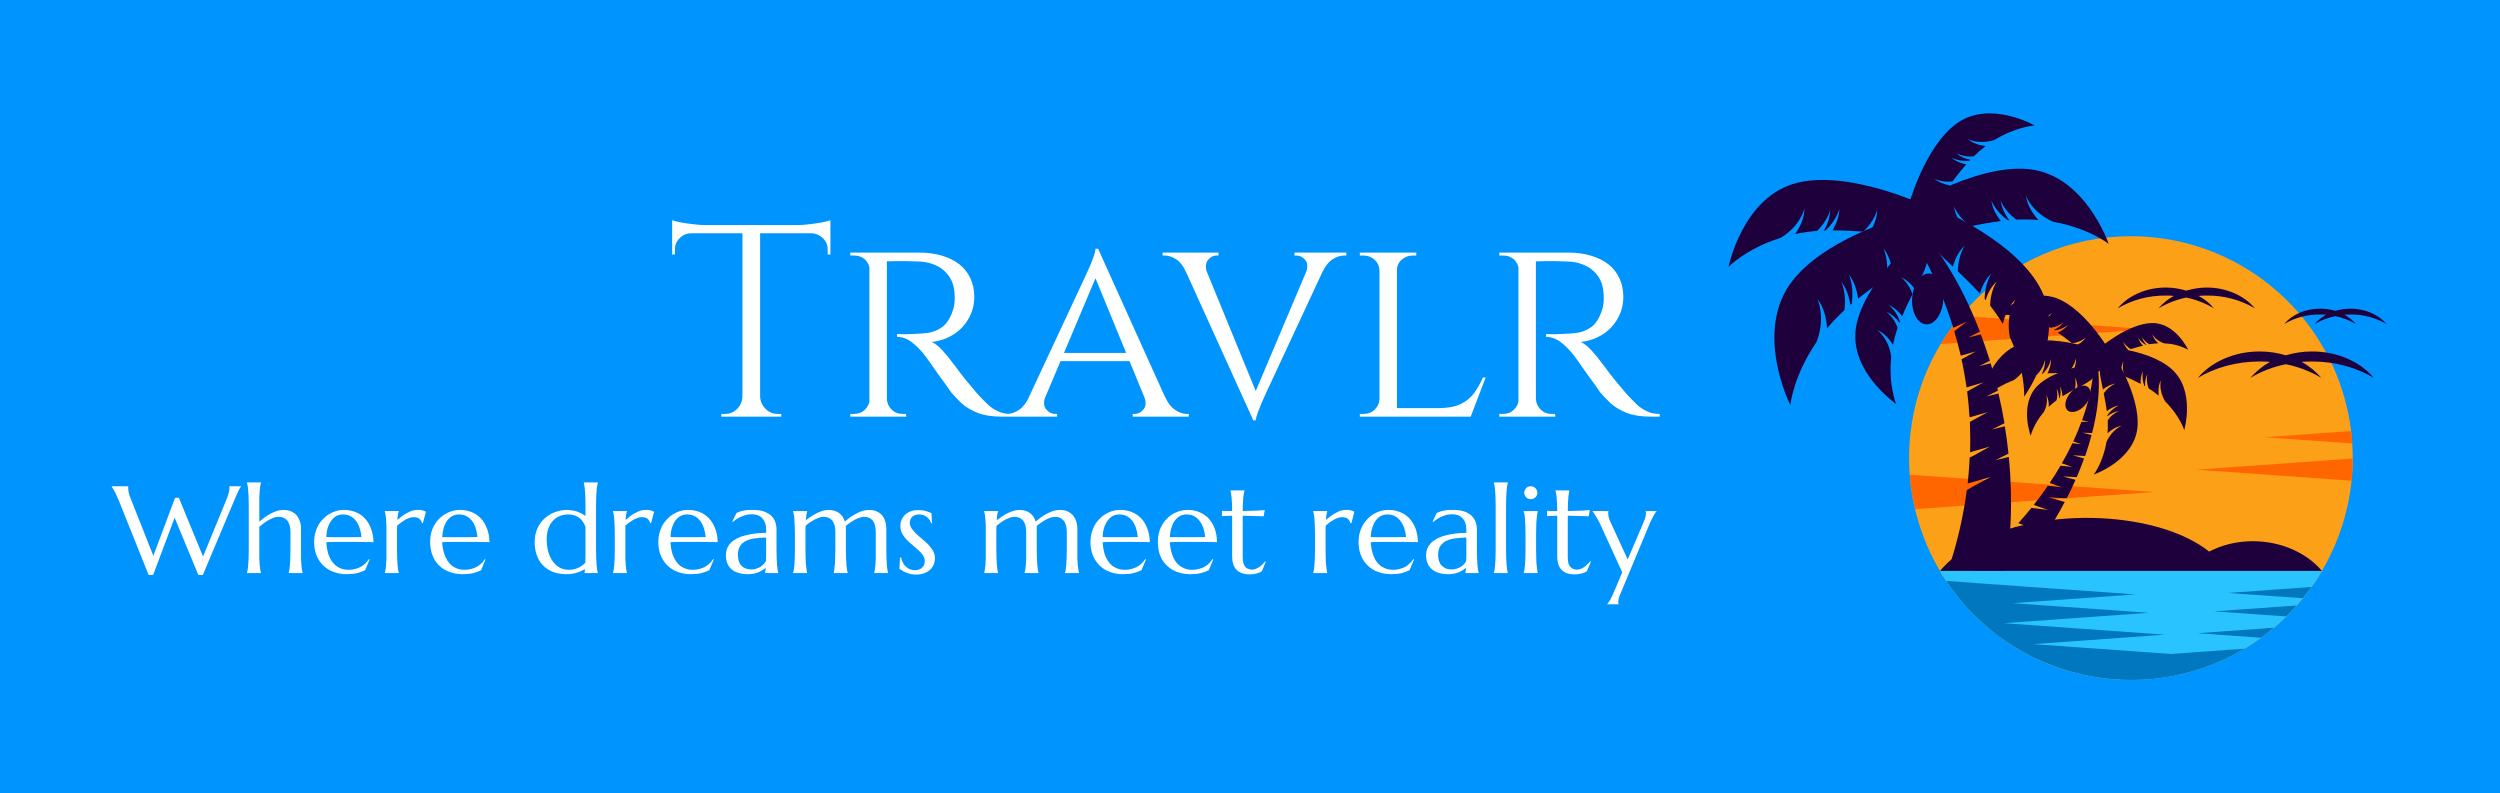 <svg xmlns="http://www.w3.org/2000/svg" version="1.1" xmlns:xlink="http://www.w3.org/1999/xlink" xmlns:svgjs="http://svgjs.dev/svgjs" viewBox="0 0 13.728 4.357"><g transform="matrix(1,0,0,1,0.623,1.209)"><rect width="13.728" height="13.728" x="-0.623" y="-5.895" fill="#0094ff"></rect><g><path d=" M 3.551 0.033 L 3.551 1.079 L 3.454 1.079 L 3.454 0.033 L 3.551 0.033 M 3.937 0.027 L 3.937 0.072 L 3.068 0.072 L 3.068 0.027 L 3.937 0.027 M 3.937 0.067 L 3.937 0.189 L 3.922 0.188 L 3.922 0.162 Q 3.922 0.124 3.896 0.099 Q 3.869 0.073 3.833 0.072 L 3.833 0.067 L 3.937 0.067 M 3.937 0 L 3.937 0.044 L 3.754 0.027 Q 3.787 0.027 3.824 0.022 Q 3.86 0.018 3.892 0.012 Q 3.923 0.006 3.937 0 M 3.458 0.969 L 3.458 1.079 L 3.338 1.079 L 3.338 1.064 Q 3.338 1.064 3.348 1.064 Q 3.358 1.064 3.358 1.064 Q 3.397 1.064 3.425 1.036 Q 3.452 1.008 3.454 0.969 L 3.458 0.969 M 3.547 0.969 L 3.551 0.969 Q 3.553 1.008 3.581 1.036 Q 3.608 1.064 3.647 1.064 Q 3.647 1.064 3.657 1.064 Q 3.667 1.064 3.667 1.064 L 3.667 1.079 L 3.547 1.079 L 3.547 0.969 M 3.172 0.067 L 3.172 0.072 Q 3.134 0.073 3.109 0.099 Q 3.083 0.124 3.083 0.162 L 3.083 0.188 L 3.068 0.189 L 3.068 0.067 L 3.172 0.067 M 3.068 0 Q 3.083 0.006 3.114 0.012 Q 3.145 0.018 3.182 0.022 Q 3.22 0.027 3.251 0.027 L 3.068 0.044 L 3.068 0 M 4.229 0.178 L 4.423 0.178 Q 4.493 0.178 4.55 0.195 Q 4.606 0.212 4.646 0.243 Q 4.685 0.274 4.706 0.32 Q 4.727 0.365 4.727 0.421 Q 4.727 0.485 4.697 0.538 Q 4.667 0.593 4.614 0.627 Q 4.561 0.661 4.493 0.669 Q 4.519 0.679 4.553 0.716 Q 4.586 0.752 4.61 0.786 Q 4.61 0.786 4.63 0.812 Q 4.649 0.839 4.68 0.877 Q 4.711 0.915 4.741 0.95 Q 4.772 0.984 4.799 1.01 Q 4.825 1.035 4.856 1.049 Q 4.886 1.064 4.927 1.064 L 4.927 1.079 L 4.88 1.079 Q 4.798 1.079 4.745 1.058 Q 4.691 1.036 4.658 1.006 Q 4.625 0.975 4.601 0.947 Q 4.595 0.939 4.574 0.908 Q 4.552 0.877 4.526 0.842 Q 4.501 0.805 4.48 0.776 Q 4.459 0.747 4.454 0.741 Q 4.424 0.702 4.385 0.671 Q 4.346 0.641 4.303 0.641 L 4.303 0.625 Q 4.303 0.625 4.327 0.626 Q 4.351 0.627 4.388 0.625 Q 4.43 0.624 4.472 0.619 Q 4.514 0.613 4.551 0.587 Q 4.588 0.559 4.609 0.497 Q 4.615 0.48 4.618 0.458 Q 4.621 0.435 4.619 0.411 Q 4.618 0.369 4.604 0.336 Q 4.589 0.303 4.563 0.279 Q 4.537 0.255 4.501 0.242 Q 4.465 0.228 4.42 0.227 Q 4.349 0.224 4.297 0.225 Q 4.244 0.227 4.244 0.225 Q 4.244 0.224 4.241 0.212 Q 4.237 0.201 4.233 0.19 Q 4.229 0.178 4.229 0.178 M 4.247 0.178 L 4.247 1.079 L 4.151 1.079 L 4.151 0.178 L 4.247 0.178 M 4.156 0.983 L 4.174 1.079 L 4.046 1.079 L 4.046 1.064 Q 4.046 1.064 4.057 1.064 Q 4.067 1.064 4.067 1.064 Q 4.103 1.064 4.127 1.04 Q 4.151 1.016 4.153 0.983 L 4.156 0.983 M 4.156 0.273 L 4.153 0.273 Q 4.151 0.239 4.127 0.216 Q 4.103 0.194 4.067 0.194 Q 4.067 0.194 4.057 0.194 Q 4.046 0.194 4.046 0.194 L 4.046 0.178 L 4.174 0.178 L 4.156 0.273 M 4.243 0.983 L 4.247 0.983 Q 4.249 1.016 4.273 1.04 Q 4.297 1.064 4.333 1.064 Q 4.333 1.064 4.343 1.064 Q 4.352 1.064 4.352 1.064 L 4.354 1.079 L 4.225 1.079 L 4.243 0.983 M 5.407 0.157 L 5.819 1.07 L 5.701 1.07 L 5.381 0.291 L 5.407 0.157 M 5.117 0.969 Q 5.101 1.014 5.122 1.039 Q 5.143 1.064 5.17 1.064 L 5.182 1.064 L 5.182 1.079 L 4.895 1.079 L 4.895 1.064 Q 4.895 1.064 4.901 1.064 Q 4.907 1.064 4.907 1.064 Q 4.939 1.064 4.972 1.042 Q 5.005 1.02 5.029 0.969 L 5.117 0.969 M 5.407 0.157 L 5.417 0.261 L 5.074 1.074 L 4.979 1.074 L 5.335 0.312 Q 5.335 0.312 5.343 0.294 Q 5.351 0.276 5.363 0.25 Q 5.374 0.224 5.383 0.198 Q 5.392 0.172 5.393 0.157 L 5.407 0.157 M 5.584 0.729 L 5.584 0.774 L 5.186 0.774 L 5.186 0.729 L 5.584 0.729 M 5.66 0.969 L 5.774 0.969 Q 5.797 1.02 5.83 1.042 Q 5.863 1.064 5.893 1.064 Q 5.893 1.064 5.899 1.064 Q 5.905 1.064 5.905 1.064 L 5.905 1.079 L 5.597 1.079 L 5.597 1.064 L 5.609 1.064 Q 5.635 1.064 5.656 1.039 Q 5.677 1.014 5.66 0.969 M 6.259 1.099 L 5.846 0.188 L 5.965 0.188 L 6.284 0.966 L 6.259 1.099 M 6.259 1.099 L 6.248 0.996 L 6.592 0.183 L 6.686 0.183 L 6.331 0.945 Q 6.331 0.945 6.323 0.963 Q 6.314 0.981 6.303 1.007 Q 6.292 1.034 6.283 1.059 Q 6.274 1.085 6.272 1.099 L 6.259 1.099 M 6.548 0.288 Q 6.565 0.243 6.544 0.218 Q 6.523 0.194 6.496 0.194 L 6.485 0.194 L 6.485 0.178 L 6.77 0.178 L 6.77 0.194 Q 6.77 0.194 6.764 0.194 Q 6.758 0.194 6.758 0.194 Q 6.727 0.194 6.694 0.215 Q 6.661 0.237 6.637 0.288 L 6.548 0.288 M 6.005 0.288 L 5.891 0.288 Q 5.869 0.237 5.836 0.215 Q 5.803 0.194 5.773 0.194 Q 5.773 0.194 5.767 0.194 Q 5.761 0.194 5.761 0.194 L 5.761 0.178 L 6.068 0.178 L 6.068 0.194 L 6.056 0.194 Q 6.031 0.194 6.011 0.218 Q 5.99 0.243 6.005 0.288 M 7.048 0.178 L 7.048 1.079 L 6.952 1.079 L 6.952 0.178 L 7.048 0.178 M 7.451 1.032 L 7.448 1.079 L 7.045 1.079 L 7.045 1.032 L 7.451 1.032 M 7.535 0.864 L 7.453 1.079 L 7.225 1.079 L 7.276 1.032 Q 7.351 1.032 7.397 1.01 Q 7.442 0.989 7.471 0.95 Q 7.499 0.912 7.52 0.864 L 7.535 0.864 M 6.955 0.983 L 6.974 1.079 L 6.844 1.079 L 6.844 1.064 Q 6.844 1.064 6.854 1.064 Q 6.865 1.064 6.865 1.064 Q 6.902 1.064 6.926 1.04 Q 6.95 1.016 6.952 0.983 L 6.955 0.983 M 7.043 0.274 L 7.043 0.178 L 7.154 0.178 L 7.154 0.194 Q 7.154 0.194 7.145 0.194 Q 7.136 0.194 7.136 0.194 Q 7.1 0.194 7.074 0.217 Q 7.048 0.24 7.048 0.274 L 7.043 0.274 M 6.955 0.274 L 6.952 0.274 Q 6.95 0.24 6.925 0.217 Q 6.899 0.194 6.862 0.194 Q 6.862 0.194 6.853 0.194 Q 6.844 0.194 6.844 0.194 L 6.844 0.178 L 6.955 0.178 L 6.955 0.274 M 7.793 0.178 L 7.987 0.178 Q 8.057 0.178 8.114 0.195 Q 8.17 0.212 8.21 0.243 Q 8.249 0.274 8.27 0.32 Q 8.291 0.365 8.291 0.421 Q 8.291 0.485 8.261 0.538 Q 8.231 0.593 8.178 0.627 Q 8.125 0.661 8.057 0.669 Q 8.083 0.679 8.117 0.716 Q 8.15 0.752 8.174 0.786 Q 8.174 0.786 8.194 0.812 Q 8.213 0.839 8.244 0.877 Q 8.275 0.915 8.305 0.95 Q 8.336 0.984 8.363 1.01 Q 8.389 1.035 8.42 1.049 Q 8.45 1.064 8.491 1.064 L 8.491 1.079 L 8.444 1.079 Q 8.362 1.079 8.309 1.058 Q 8.255 1.036 8.222 1.006 Q 8.189 0.975 8.165 0.947 Q 8.159 0.939 8.138 0.908 Q 8.116 0.877 8.09 0.842 Q 8.065 0.805 8.044 0.776 Q 8.023 0.747 8.018 0.741 Q 7.988 0.702 7.949 0.671 Q 7.91 0.641 7.867 0.641 L 7.867 0.625 Q 7.867 0.625 7.891 0.626 Q 7.915 0.627 7.952 0.625 Q 7.994 0.624 8.036 0.619 Q 8.078 0.613 8.115 0.587 Q 8.152 0.559 8.173 0.497 Q 8.179 0.48 8.182 0.458 Q 8.185 0.435 8.183 0.411 Q 8.182 0.369 8.168 0.336 Q 8.153 0.303 8.127 0.279 Q 8.101 0.255 8.065 0.242 Q 8.029 0.228 7.984 0.227 Q 7.913 0.224 7.861 0.225 Q 7.808 0.227 7.808 0.225 Q 7.808 0.224 7.805 0.212 Q 7.801 0.201 7.797 0.19 Q 7.793 0.178 7.793 0.178 M 7.811 0.178 L 7.811 1.079 L 7.715 1.079 L 7.715 0.178 L 7.811 0.178 M 7.72 0.983 L 7.738 1.079 L 7.61 1.079 L 7.61 1.064 Q 7.61 1.064 7.621 1.064 Q 7.631 1.064 7.631 1.064 Q 7.667 1.064 7.691 1.04 Q 7.715 1.016 7.717 0.983 L 7.72 0.983 M 7.72 0.273 L 7.717 0.273 Q 7.715 0.239 7.691 0.216 Q 7.667 0.194 7.631 0.194 Q 7.631 0.194 7.621 0.194 Q 7.61 0.194 7.61 0.194 L 7.61 0.178 L 7.738 0.178 L 7.72 0.273 M 7.807 0.983 L 7.811 0.983 Q 7.813 1.016 7.837 1.04 Q 7.861 1.064 7.897 1.064 Q 7.897 1.064 7.907 1.064 Q 7.916 1.064 7.916 1.064 L 7.918 1.079 L 7.789 1.079 L 7.807 0.983" fill="#ffffff" fill-rule="nonzero"></path></g><g><path d=" M 0.359 1.524 L 0.492 1.847 L 0.622 1.53 Q 0.63 1.51 0.633 1.496 Q 0.637 1.483 0.637 1.473 Q 0.637 1.47 0.637 1.467 Q 0.636 1.464 0.636 1.462 L 0.636 1.461 L 0.701 1.461 L 0.701 1.462 Q 0.695 1.469 0.687 1.485 Q 0.679 1.501 0.669 1.525 L 0.491 1.948 L 0.466 1.948 L 0.336 1.634 L 0.218 1.948 L 0.193 1.948 L 0.03 1.541 Q 0.024 1.527 0.018 1.514 Q 0.012 1.5 0.006 1.49 Q 0.001 1.479 -0.004 1.472 Q -0.008 1.464 -0.01 1.462 L -0.01 1.461 L 0.082 1.461 L 0.082 1.462 Q 0.081 1.466 0.081 1.468 Q 0.081 1.47 0.081 1.472 Q 0.081 1.484 0.084 1.496 Q 0.086 1.509 0.094 1.527 L 0.219 1.843 L 0.338 1.525 L 0.359 1.524 M 0.972 1.714 Q 0.972 1.67 0.954 1.649 Q 0.937 1.629 0.907 1.629 Q 0.896 1.629 0.882 1.633 Q 0.869 1.638 0.855 1.645 Q 0.841 1.653 0.827 1.663 Q 0.813 1.673 0.801 1.684 L 0.801 1.808 Q 0.801 1.836 0.801 1.857 Q 0.802 1.879 0.803 1.894 Q 0.805 1.909 0.806 1.92 Q 0.808 1.93 0.81 1.937 L 0.81 1.938 L 0.733 1.938 L 0.733 1.937 Q 0.735 1.93 0.737 1.92 Q 0.739 1.909 0.74 1.894 Q 0.741 1.879 0.742 1.857 Q 0.743 1.836 0.743 1.808 L 0.743 1.571 Q 0.743 1.542 0.742 1.521 Q 0.741 1.5 0.74 1.485 Q 0.739 1.469 0.737 1.459 Q 0.735 1.449 0.733 1.442 L 0.733 1.44 L 0.81 1.44 L 0.81 1.442 Q 0.808 1.449 0.806 1.459 Q 0.805 1.469 0.803 1.485 Q 0.802 1.5 0.801 1.521 Q 0.801 1.542 0.801 1.571 L 0.801 1.656 Q 0.814 1.644 0.83 1.632 Q 0.846 1.621 0.864 1.611 Q 0.881 1.602 0.899 1.596 Q 0.917 1.591 0.934 1.591 Q 0.96 1.591 0.978 1.6 Q 0.996 1.609 1.008 1.623 Q 1.019 1.638 1.025 1.657 Q 1.03 1.675 1.03 1.695 L 1.03 1.808 Q 1.03 1.836 1.03 1.857 Q 1.031 1.879 1.032 1.894 Q 1.034 1.909 1.035 1.92 Q 1.037 1.93 1.039 1.937 L 1.039 1.938 L 0.962 1.938 L 0.962 1.937 Q 0.964 1.93 0.966 1.92 Q 0.968 1.909 0.969 1.894 Q 0.97 1.879 0.971 1.857 Q 0.972 1.836 0.972 1.808 L 0.972 1.714 M 1.279 1.944 Q 1.242 1.944 1.21 1.932 Q 1.178 1.921 1.154 1.898 Q 1.13 1.876 1.116 1.843 Q 1.102 1.81 1.102 1.767 Q 1.102 1.729 1.115 1.697 Q 1.127 1.665 1.15 1.642 Q 1.172 1.618 1.202 1.605 Q 1.231 1.591 1.266 1.591 Q 1.3 1.591 1.33 1.603 Q 1.359 1.615 1.38 1.637 Q 1.402 1.66 1.414 1.693 Q 1.427 1.726 1.428 1.768 Q 1.39 1.768 1.353 1.767 Q 1.315 1.767 1.274 1.767 Q 1.245 1.767 1.218 1.767 Q 1.191 1.768 1.169 1.768 Q 1.171 1.803 1.179 1.831 Q 1.188 1.859 1.204 1.879 Q 1.219 1.899 1.241 1.909 Q 1.263 1.92 1.291 1.92 Q 1.311 1.92 1.328 1.915 Q 1.345 1.911 1.359 1.903 Q 1.373 1.895 1.384 1.884 Q 1.395 1.873 1.403 1.861 L 1.407 1.863 L 1.382 1.922 Q 1.364 1.931 1.339 1.938 Q 1.314 1.944 1.279 1.944 M 1.235 1.741 Q 1.268 1.741 1.302 1.741 Q 1.335 1.741 1.362 1.74 Q 1.359 1.711 1.351 1.688 Q 1.343 1.665 1.33 1.649 Q 1.317 1.633 1.299 1.624 Q 1.281 1.616 1.26 1.616 Q 1.241 1.616 1.225 1.624 Q 1.208 1.633 1.197 1.649 Q 1.185 1.664 1.177 1.688 Q 1.17 1.711 1.169 1.74 Q 1.184 1.741 1.2 1.741 Q 1.217 1.741 1.235 1.741 M 1.499 1.727 Q 1.499 1.699 1.499 1.678 Q 1.498 1.657 1.497 1.642 Q 1.495 1.626 1.494 1.616 Q 1.492 1.606 1.49 1.599 L 1.49 1.597 L 1.567 1.597 L 1.567 1.599 Q 1.564 1.606 1.562 1.617 Q 1.56 1.628 1.559 1.646 Q 1.572 1.635 1.585 1.625 Q 1.598 1.615 1.612 1.608 Q 1.626 1.6 1.641 1.595 Q 1.655 1.591 1.67 1.591 Q 1.679 1.591 1.686 1.591 Q 1.692 1.592 1.698 1.594 Q 1.703 1.595 1.707 1.597 Q 1.712 1.599 1.716 1.601 L 1.699 1.664 L 1.694 1.663 Q 1.69 1.648 1.679 1.639 Q 1.668 1.631 1.649 1.631 Q 1.638 1.631 1.627 1.634 Q 1.616 1.638 1.604 1.644 Q 1.592 1.651 1.581 1.659 Q 1.569 1.668 1.558 1.677 Q 1.557 1.687 1.557 1.698 Q 1.557 1.709 1.557 1.722 L 1.557 1.808 Q 1.557 1.836 1.558 1.857 Q 1.559 1.879 1.56 1.894 Q 1.561 1.909 1.563 1.92 Q 1.565 1.93 1.567 1.937 L 1.567 1.938 L 1.49 1.938 L 1.49 1.937 Q 1.492 1.93 1.494 1.92 Q 1.495 1.909 1.497 1.894 Q 1.498 1.879 1.499 1.857 Q 1.499 1.836 1.499 1.808 L 1.499 1.727 M 1.916 1.944 Q 1.879 1.944 1.847 1.932 Q 1.814 1.921 1.79 1.898 Q 1.766 1.876 1.753 1.843 Q 1.739 1.81 1.739 1.767 Q 1.739 1.729 1.751 1.697 Q 1.764 1.665 1.786 1.642 Q 1.809 1.618 1.839 1.605 Q 1.868 1.591 1.903 1.591 Q 1.937 1.591 1.967 1.603 Q 1.996 1.615 2.017 1.637 Q 2.039 1.66 2.051 1.693 Q 2.064 1.726 2.065 1.768 Q 2.027 1.768 1.99 1.767 Q 1.952 1.767 1.911 1.767 Q 1.882 1.767 1.855 1.767 Q 1.827 1.768 1.805 1.768 Q 1.807 1.803 1.816 1.831 Q 1.825 1.859 1.841 1.879 Q 1.856 1.899 1.878 1.909 Q 1.9 1.92 1.928 1.92 Q 1.948 1.92 1.965 1.915 Q 1.982 1.911 1.996 1.903 Q 2.01 1.895 2.021 1.884 Q 2.032 1.873 2.039 1.861 L 2.043 1.863 L 2.019 1.922 Q 2.001 1.931 1.976 1.938 Q 1.951 1.944 1.916 1.944 M 1.872 1.741 Q 1.905 1.741 1.938 1.741 Q 1.972 1.741 1.999 1.74 Q 1.996 1.711 1.988 1.688 Q 1.98 1.665 1.967 1.649 Q 1.954 1.633 1.936 1.624 Q 1.918 1.616 1.897 1.616 Q 1.878 1.616 1.862 1.624 Q 1.845 1.633 1.833 1.649 Q 1.821 1.664 1.814 1.688 Q 1.807 1.711 1.805 1.74 Q 1.82 1.741 1.837 1.741 Q 1.854 1.741 1.872 1.741 M 2.493 1.591 Q 2.506 1.591 2.52 1.594 Q 2.534 1.596 2.546 1.6 Q 2.559 1.605 2.571 1.611 Q 2.583 1.617 2.592 1.625 L 2.592 1.571 Q 2.592 1.542 2.591 1.521 Q 2.591 1.5 2.589 1.485 Q 2.588 1.469 2.586 1.459 Q 2.585 1.449 2.583 1.442 L 2.583 1.44 L 2.66 1.44 L 2.66 1.442 Q 2.658 1.449 2.656 1.459 Q 2.654 1.469 2.653 1.485 Q 2.652 1.5 2.651 1.521 Q 2.65 1.542 2.65 1.571 L 2.65 1.808 Q 2.65 1.836 2.651 1.857 Q 2.652 1.879 2.653 1.894 Q 2.654 1.909 2.656 1.92 Q 2.658 1.93 2.66 1.937 L 2.66 1.938 L 2.586 1.938 L 2.586 1.937 Q 2.587 1.934 2.588 1.929 Q 2.588 1.924 2.589 1.916 Q 2.572 1.927 2.547 1.935 Q 2.521 1.944 2.487 1.944 Q 2.448 1.944 2.415 1.932 Q 2.383 1.92 2.36 1.897 Q 2.337 1.874 2.325 1.841 Q 2.313 1.808 2.313 1.767 Q 2.313 1.729 2.326 1.697 Q 2.339 1.665 2.363 1.642 Q 2.387 1.618 2.42 1.605 Q 2.453 1.591 2.493 1.591 M 2.592 1.684 Q 2.579 1.649 2.554 1.632 Q 2.529 1.616 2.498 1.616 Q 2.472 1.616 2.45 1.625 Q 2.428 1.634 2.413 1.651 Q 2.397 1.668 2.388 1.694 Q 2.379 1.719 2.379 1.751 Q 2.379 1.787 2.387 1.818 Q 2.395 1.849 2.411 1.871 Q 2.426 1.894 2.449 1.907 Q 2.472 1.92 2.502 1.92 Q 2.518 1.92 2.532 1.916 Q 2.545 1.913 2.556 1.907 Q 2.568 1.901 2.576 1.894 Q 2.585 1.888 2.591 1.881 Q 2.591 1.867 2.592 1.848 Q 2.592 1.83 2.592 1.808 L 2.592 1.684 M 2.753 1.727 Q 2.753 1.699 2.752 1.678 Q 2.751 1.657 2.75 1.642 Q 2.749 1.626 2.747 1.616 Q 2.745 1.606 2.743 1.599 L 2.743 1.597 L 2.82 1.597 L 2.82 1.599 Q 2.817 1.606 2.815 1.617 Q 2.813 1.628 2.813 1.646 Q 2.825 1.635 2.838 1.625 Q 2.851 1.615 2.865 1.608 Q 2.879 1.6 2.894 1.595 Q 2.908 1.591 2.923 1.591 Q 2.932 1.591 2.939 1.591 Q 2.945 1.592 2.951 1.594 Q 2.956 1.595 2.96 1.597 Q 2.965 1.599 2.969 1.601 L 2.952 1.664 L 2.947 1.663 Q 2.943 1.648 2.932 1.639 Q 2.921 1.631 2.902 1.631 Q 2.891 1.631 2.88 1.634 Q 2.869 1.638 2.857 1.644 Q 2.845 1.651 2.834 1.659 Q 2.822 1.668 2.811 1.677 Q 2.811 1.687 2.811 1.698 Q 2.811 1.709 2.811 1.722 L 2.811 1.808 Q 2.811 1.836 2.811 1.857 Q 2.812 1.879 2.813 1.894 Q 2.814 1.909 2.816 1.92 Q 2.818 1.93 2.82 1.937 L 2.82 1.938 L 2.743 1.938 L 2.743 1.937 Q 2.745 1.93 2.747 1.92 Q 2.749 1.909 2.75 1.894 Q 2.751 1.879 2.752 1.857 Q 2.753 1.836 2.753 1.808 L 2.753 1.727 M 3.169 1.944 Q 3.132 1.944 3.1 1.932 Q 3.068 1.921 3.044 1.898 Q 3.02 1.876 3.006 1.843 Q 2.992 1.81 2.992 1.767 Q 2.992 1.729 3.005 1.697 Q 3.017 1.665 3.04 1.642 Q 3.062 1.618 3.092 1.605 Q 3.121 1.591 3.156 1.591 Q 3.19 1.591 3.22 1.603 Q 3.249 1.615 3.27 1.637 Q 3.292 1.66 3.304 1.693 Q 3.317 1.726 3.318 1.768 Q 3.28 1.768 3.243 1.767 Q 3.205 1.767 3.164 1.767 Q 3.135 1.767 3.108 1.767 Q 3.08 1.768 3.059 1.768 Q 3.061 1.803 3.069 1.831 Q 3.078 1.859 3.094 1.879 Q 3.109 1.899 3.131 1.909 Q 3.153 1.92 3.181 1.92 Q 3.201 1.92 3.218 1.915 Q 3.235 1.911 3.249 1.903 Q 3.263 1.895 3.274 1.884 Q 3.285 1.873 3.293 1.861 L 3.297 1.863 L 3.272 1.922 Q 3.254 1.931 3.229 1.938 Q 3.204 1.944 3.169 1.944 M 3.125 1.741 Q 3.158 1.741 3.192 1.741 Q 3.225 1.741 3.252 1.74 Q 3.249 1.711 3.241 1.688 Q 3.233 1.665 3.22 1.649 Q 3.207 1.633 3.189 1.624 Q 3.171 1.616 3.15 1.616 Q 3.131 1.616 3.115 1.624 Q 3.098 1.633 3.086 1.649 Q 3.075 1.664 3.067 1.688 Q 3.06 1.711 3.059 1.74 Q 3.074 1.741 3.09 1.741 Q 3.107 1.741 3.125 1.741 M 3.363 1.84 Q 3.363 1.814 3.374 1.794 Q 3.384 1.775 3.402 1.761 Q 3.42 1.748 3.443 1.739 Q 3.466 1.731 3.491 1.726 Q 3.516 1.721 3.54 1.719 Q 3.564 1.717 3.584 1.717 L 3.584 1.7 Q 3.584 1.678 3.578 1.662 Q 3.572 1.646 3.562 1.636 Q 3.552 1.625 3.537 1.62 Q 3.523 1.615 3.505 1.615 Q 3.493 1.615 3.482 1.617 Q 3.47 1.619 3.458 1.624 Q 3.445 1.628 3.431 1.636 Q 3.417 1.644 3.401 1.657 L 3.398 1.655 L 3.421 1.608 Q 3.432 1.603 3.442 1.599 Q 3.453 1.596 3.464 1.594 Q 3.475 1.592 3.486 1.591 Q 3.498 1.591 3.511 1.591 Q 3.546 1.591 3.57 1.599 Q 3.595 1.608 3.611 1.622 Q 3.627 1.637 3.634 1.657 Q 3.641 1.677 3.641 1.699 L 3.641 1.808 Q 3.641 1.836 3.642 1.857 Q 3.643 1.879 3.644 1.894 Q 3.645 1.909 3.647 1.92 Q 3.649 1.93 3.651 1.937 L 3.651 1.938 L 3.578 1.938 L 3.578 1.937 Q 3.579 1.931 3.58 1.925 Q 3.581 1.918 3.582 1.909 Q 3.575 1.915 3.565 1.921 Q 3.556 1.927 3.543 1.933 Q 3.531 1.938 3.516 1.941 Q 3.502 1.944 3.484 1.944 Q 3.426 1.944 3.394 1.917 Q 3.363 1.89 3.363 1.84 M 3.584 1.743 Q 3.553 1.743 3.525 1.747 Q 3.497 1.75 3.476 1.76 Q 3.454 1.77 3.442 1.788 Q 3.429 1.807 3.429 1.837 Q 3.429 1.877 3.448 1.897 Q 3.468 1.918 3.503 1.918 Q 3.519 1.918 3.532 1.913 Q 3.545 1.909 3.555 1.902 Q 3.565 1.895 3.572 1.887 Q 3.579 1.879 3.583 1.871 Q 3.584 1.859 3.584 1.843 Q 3.584 1.828 3.584 1.808 L 3.584 1.743 M 3.964 1.714 Q 3.964 1.692 3.96 1.676 Q 3.955 1.66 3.947 1.649 Q 3.938 1.639 3.926 1.634 Q 3.914 1.629 3.899 1.629 Q 3.889 1.629 3.877 1.633 Q 3.865 1.637 3.852 1.643 Q 3.839 1.65 3.825 1.659 Q 3.812 1.668 3.801 1.678 Q 3.8 1.689 3.8 1.701 Q 3.8 1.713 3.8 1.727 L 3.8 1.808 Q 3.8 1.836 3.801 1.857 Q 3.801 1.879 3.803 1.894 Q 3.804 1.909 3.806 1.92 Q 3.807 1.93 3.809 1.937 L 3.809 1.938 L 3.732 1.938 L 3.732 1.937 Q 3.734 1.93 3.736 1.92 Q 3.738 1.909 3.739 1.894 Q 3.74 1.879 3.741 1.857 Q 3.742 1.836 3.742 1.808 L 3.742 1.727 Q 3.742 1.699 3.741 1.678 Q 3.74 1.657 3.739 1.642 Q 3.738 1.626 3.736 1.616 Q 3.734 1.606 3.732 1.599 L 3.732 1.597 L 3.809 1.597 L 3.809 1.599 Q 3.807 1.606 3.805 1.618 Q 3.804 1.63 3.802 1.648 Q 3.815 1.637 3.831 1.627 Q 3.846 1.617 3.862 1.609 Q 3.878 1.601 3.894 1.596 Q 3.911 1.591 3.927 1.591 Q 3.946 1.591 3.96 1.596 Q 3.975 1.601 3.986 1.609 Q 3.997 1.618 4.005 1.63 Q 4.012 1.641 4.016 1.655 Q 4.03 1.643 4.046 1.631 Q 4.062 1.62 4.079 1.611 Q 4.096 1.602 4.114 1.596 Q 4.132 1.591 4.149 1.591 Q 4.175 1.591 4.193 1.6 Q 4.211 1.609 4.223 1.623 Q 4.234 1.638 4.239 1.657 Q 4.244 1.675 4.244 1.695 L 4.244 1.808 Q 4.244 1.836 4.245 1.857 Q 4.246 1.879 4.247 1.894 Q 4.248 1.909 4.25 1.92 Q 4.252 1.93 4.254 1.937 L 4.254 1.938 L 4.177 1.938 L 4.177 1.937 Q 4.179 1.93 4.181 1.92 Q 4.182 1.909 4.184 1.894 Q 4.185 1.879 4.186 1.857 Q 4.186 1.836 4.186 1.808 L 4.186 1.714 Q 4.186 1.67 4.169 1.649 Q 4.151 1.629 4.122 1.629 Q 4.111 1.629 4.099 1.633 Q 4.086 1.637 4.073 1.644 Q 4.06 1.651 4.046 1.66 Q 4.033 1.669 4.021 1.679 Q 4.022 1.683 4.022 1.687 Q 4.022 1.691 4.022 1.695 L 4.022 1.808 Q 4.022 1.836 4.023 1.857 Q 4.024 1.879 4.025 1.894 Q 4.026 1.909 4.028 1.92 Q 4.03 1.93 4.032 1.937 L 4.032 1.938 L 3.955 1.938 L 3.955 1.937 Q 3.957 1.93 3.958 1.92 Q 3.96 1.909 3.961 1.894 Q 3.963 1.879 3.963 1.857 Q 3.964 1.836 3.964 1.808 L 3.964 1.714 M 4.495 1.664 L 4.49 1.665 Q 4.488 1.657 4.483 1.649 Q 4.478 1.64 4.47 1.633 Q 4.461 1.625 4.45 1.62 Q 4.438 1.616 4.423 1.616 Q 4.413 1.616 4.404 1.619 Q 4.395 1.622 4.388 1.627 Q 4.381 1.633 4.377 1.642 Q 4.373 1.651 4.373 1.662 Q 4.373 1.678 4.383 1.693 Q 4.394 1.708 4.409 1.723 Q 4.424 1.737 4.442 1.752 Q 4.46 1.766 4.475 1.782 Q 4.49 1.798 4.501 1.816 Q 4.511 1.835 4.511 1.856 Q 4.511 1.873 4.505 1.889 Q 4.499 1.905 4.486 1.918 Q 4.474 1.93 4.454 1.938 Q 4.435 1.946 4.408 1.946 Q 4.392 1.946 4.378 1.943 Q 4.364 1.94 4.353 1.935 Q 4.341 1.931 4.332 1.925 Q 4.323 1.92 4.316 1.915 L 4.319 1.852 L 4.325 1.852 Q 4.328 1.867 4.335 1.88 Q 4.341 1.893 4.351 1.902 Q 4.361 1.912 4.374 1.917 Q 4.386 1.922 4.401 1.922 Q 4.426 1.922 4.44 1.908 Q 4.455 1.895 4.455 1.873 Q 4.455 1.855 4.445 1.84 Q 4.435 1.825 4.42 1.812 Q 4.405 1.798 4.388 1.784 Q 4.371 1.771 4.356 1.755 Q 4.341 1.74 4.331 1.721 Q 4.321 1.703 4.321 1.679 Q 4.321 1.66 4.328 1.644 Q 4.336 1.628 4.348 1.616 Q 4.361 1.605 4.379 1.598 Q 4.397 1.592 4.418 1.592 Q 4.445 1.592 4.464 1.598 Q 4.482 1.604 4.492 1.609 L 4.495 1.664 M 5.012 1.714 Q 5.012 1.692 5.008 1.676 Q 5.003 1.66 4.995 1.649 Q 4.986 1.639 4.974 1.634 Q 4.962 1.629 4.948 1.629 Q 4.938 1.629 4.926 1.633 Q 4.913 1.637 4.9 1.643 Q 4.887 1.65 4.874 1.659 Q 4.861 1.668 4.849 1.678 Q 4.848 1.689 4.848 1.701 Q 4.848 1.713 4.848 1.727 L 4.848 1.808 Q 4.848 1.836 4.849 1.857 Q 4.85 1.879 4.851 1.894 Q 4.852 1.909 4.854 1.92 Q 4.856 1.93 4.858 1.937 L 4.858 1.938 L 4.781 1.938 L 4.781 1.937 Q 4.783 1.93 4.785 1.92 Q 4.786 1.909 4.788 1.894 Q 4.789 1.879 4.79 1.857 Q 4.79 1.836 4.79 1.808 L 4.79 1.727 Q 4.79 1.699 4.79 1.678 Q 4.789 1.657 4.788 1.642 Q 4.786 1.626 4.785 1.616 Q 4.783 1.606 4.781 1.599 L 4.781 1.597 L 4.858 1.597 L 4.858 1.599 Q 4.855 1.606 4.853 1.618 Q 4.852 1.63 4.85 1.648 Q 4.864 1.637 4.879 1.627 Q 4.894 1.617 4.91 1.609 Q 4.927 1.601 4.943 1.596 Q 4.959 1.591 4.975 1.591 Q 4.994 1.591 5.009 1.596 Q 5.023 1.601 5.034 1.609 Q 5.045 1.618 5.053 1.63 Q 5.06 1.641 5.064 1.655 Q 5.078 1.643 5.094 1.631 Q 5.11 1.62 5.127 1.611 Q 5.145 1.602 5.162 1.596 Q 5.18 1.591 5.197 1.591 Q 5.223 1.591 5.241 1.6 Q 5.259 1.609 5.271 1.623 Q 5.282 1.638 5.288 1.657 Q 5.293 1.675 5.293 1.695 L 5.293 1.808 Q 5.293 1.836 5.293 1.857 Q 5.294 1.879 5.295 1.894 Q 5.297 1.909 5.299 1.92 Q 5.3 1.93 5.302 1.937 L 5.302 1.938 L 5.225 1.938 L 5.225 1.937 Q 5.227 1.93 5.229 1.92 Q 5.231 1.909 5.232 1.894 Q 5.233 1.879 5.234 1.857 Q 5.235 1.836 5.235 1.808 L 5.235 1.714 Q 5.235 1.67 5.217 1.649 Q 5.2 1.629 5.17 1.629 Q 5.16 1.629 5.147 1.633 Q 5.135 1.637 5.121 1.644 Q 5.108 1.651 5.095 1.66 Q 5.081 1.669 5.07 1.679 Q 5.07 1.683 5.07 1.687 Q 5.07 1.691 5.07 1.695 L 5.07 1.808 Q 5.07 1.836 5.071 1.857 Q 5.072 1.879 5.073 1.894 Q 5.074 1.909 5.076 1.92 Q 5.078 1.93 5.08 1.937 L 5.08 1.938 L 5.003 1.938 L 5.003 1.937 Q 5.005 1.93 5.007 1.92 Q 5.008 1.909 5.01 1.894 Q 5.011 1.879 5.012 1.857 Q 5.012 1.836 5.012 1.808 L 5.012 1.714 M 5.542 1.944 Q 5.505 1.944 5.473 1.932 Q 5.441 1.921 5.417 1.898 Q 5.393 1.876 5.379 1.843 Q 5.365 1.81 5.365 1.767 Q 5.365 1.729 5.378 1.697 Q 5.39 1.665 5.413 1.642 Q 5.435 1.618 5.465 1.605 Q 5.494 1.591 5.529 1.591 Q 5.563 1.591 5.593 1.603 Q 5.622 1.615 5.643 1.637 Q 5.665 1.66 5.677 1.693 Q 5.69 1.726 5.691 1.768 Q 5.653 1.768 5.616 1.767 Q 5.578 1.767 5.537 1.767 Q 5.508 1.767 5.481 1.767 Q 5.454 1.768 5.432 1.768 Q 5.434 1.803 5.442 1.831 Q 5.451 1.859 5.467 1.879 Q 5.482 1.899 5.504 1.909 Q 5.526 1.92 5.554 1.92 Q 5.574 1.92 5.591 1.915 Q 5.608 1.911 5.622 1.903 Q 5.636 1.895 5.647 1.884 Q 5.658 1.873 5.666 1.861 L 5.67 1.863 L 5.645 1.922 Q 5.627 1.931 5.602 1.938 Q 5.577 1.944 5.542 1.944 M 5.498 1.741 Q 5.531 1.741 5.565 1.741 Q 5.598 1.741 5.625 1.74 Q 5.622 1.711 5.614 1.688 Q 5.606 1.665 5.593 1.649 Q 5.58 1.633 5.562 1.624 Q 5.544 1.616 5.523 1.616 Q 5.504 1.616 5.488 1.624 Q 5.472 1.633 5.46 1.649 Q 5.448 1.664 5.44 1.688 Q 5.433 1.711 5.432 1.74 Q 5.447 1.741 5.463 1.741 Q 5.48 1.741 5.498 1.741 M 5.912 1.944 Q 5.875 1.944 5.842 1.932 Q 5.81 1.921 5.786 1.898 Q 5.762 1.876 5.748 1.843 Q 5.735 1.81 5.735 1.767 Q 5.735 1.729 5.747 1.697 Q 5.76 1.665 5.782 1.642 Q 5.804 1.618 5.834 1.605 Q 5.864 1.591 5.899 1.591 Q 5.933 1.591 5.962 1.603 Q 5.992 1.615 6.013 1.637 Q 6.034 1.66 6.047 1.693 Q 6.059 1.726 6.06 1.768 Q 6.023 1.768 5.985 1.767 Q 5.948 1.767 5.907 1.767 Q 5.878 1.767 5.851 1.767 Q 5.823 1.768 5.801 1.768 Q 5.803 1.803 5.812 1.831 Q 5.821 1.859 5.836 1.879 Q 5.852 1.899 5.874 1.909 Q 5.896 1.92 5.924 1.92 Q 5.943 1.92 5.96 1.915 Q 5.978 1.911 5.992 1.903 Q 6.006 1.895 6.017 1.884 Q 6.027 1.873 6.035 1.861 L 6.039 1.863 L 6.015 1.922 Q 5.997 1.931 5.972 1.938 Q 5.947 1.944 5.912 1.944 M 5.867 1.741 Q 5.901 1.741 5.934 1.741 Q 5.968 1.741 5.995 1.74 Q 5.992 1.711 5.984 1.688 Q 5.975 1.665 5.962 1.649 Q 5.949 1.633 5.932 1.624 Q 5.914 1.616 5.893 1.616 Q 5.873 1.616 5.857 1.624 Q 5.841 1.633 5.829 1.649 Q 5.817 1.664 5.81 1.688 Q 5.802 1.711 5.801 1.74 Q 5.816 1.741 5.833 1.741 Q 5.849 1.741 5.867 1.741 M 6.253 1.919 Q 6.263 1.919 6.272 1.915 Q 6.282 1.911 6.291 1.905 Q 6.3 1.899 6.309 1.89 Q 6.317 1.882 6.325 1.873 L 6.328 1.875 L 6.306 1.928 Q 6.302 1.93 6.297 1.933 Q 6.291 1.936 6.283 1.939 Q 6.275 1.941 6.264 1.943 Q 6.253 1.945 6.238 1.945 Q 6.193 1.945 6.168 1.921 Q 6.143 1.897 6.143 1.845 L 6.143 1.623 L 6.087 1.625 L 6.087 1.596 Q 6.098 1.597 6.112 1.597 Q 6.126 1.597 6.143 1.597 Q 6.143 1.574 6.142 1.555 Q 6.141 1.537 6.14 1.524 Q 6.139 1.51 6.137 1.501 Q 6.136 1.492 6.134 1.485 L 6.134 1.484 L 6.211 1.484 L 6.211 1.485 Q 6.209 1.492 6.207 1.501 Q 6.206 1.51 6.204 1.524 Q 6.203 1.537 6.202 1.555 Q 6.202 1.573 6.201 1.597 Q 6.222 1.597 6.242 1.596 Q 6.263 1.596 6.279 1.595 Q 6.295 1.594 6.307 1.593 Q 6.318 1.593 6.322 1.592 L 6.316 1.626 Q 6.299 1.626 6.281 1.625 Q 6.265 1.624 6.244 1.624 Q 6.223 1.624 6.201 1.623 L 6.201 1.852 Q 6.201 1.873 6.206 1.886 Q 6.21 1.899 6.217 1.906 Q 6.225 1.913 6.234 1.916 Q 6.243 1.919 6.253 1.919 M 6.598 1.727 Q 6.598 1.699 6.597 1.678 Q 6.596 1.657 6.595 1.642 Q 6.594 1.626 6.592 1.616 Q 6.59 1.606 6.588 1.599 L 6.588 1.597 L 6.665 1.597 L 6.665 1.599 Q 6.663 1.606 6.661 1.617 Q 6.659 1.628 6.658 1.646 Q 6.67 1.635 6.684 1.625 Q 6.697 1.615 6.711 1.608 Q 6.725 1.6 6.739 1.595 Q 6.754 1.591 6.769 1.591 Q 6.778 1.591 6.784 1.591 Q 6.791 1.592 6.796 1.594 Q 6.802 1.595 6.806 1.597 Q 6.81 1.599 6.814 1.601 L 6.798 1.664 L 6.792 1.663 Q 6.788 1.648 6.777 1.639 Q 6.766 1.631 6.747 1.631 Q 6.737 1.631 6.726 1.634 Q 6.714 1.638 6.703 1.644 Q 6.691 1.651 6.679 1.659 Q 6.668 1.668 6.657 1.677 Q 6.656 1.687 6.656 1.698 Q 6.656 1.709 6.656 1.722 L 6.656 1.808 Q 6.656 1.836 6.657 1.857 Q 6.657 1.879 6.659 1.894 Q 6.66 1.909 6.662 1.92 Q 6.663 1.93 6.665 1.937 L 6.665 1.938 L 6.588 1.938 L 6.588 1.937 Q 6.59 1.93 6.592 1.92 Q 6.594 1.909 6.595 1.894 Q 6.596 1.879 6.597 1.857 Q 6.598 1.836 6.598 1.808 L 6.598 1.727 M 7.015 1.944 Q 6.978 1.944 6.945 1.932 Q 6.913 1.921 6.889 1.898 Q 6.865 1.876 6.851 1.843 Q 6.837 1.81 6.837 1.767 Q 6.837 1.729 6.85 1.697 Q 6.863 1.665 6.885 1.642 Q 6.907 1.618 6.937 1.605 Q 6.967 1.591 7.002 1.591 Q 7.036 1.591 7.065 1.603 Q 7.095 1.615 7.116 1.637 Q 7.137 1.66 7.15 1.693 Q 7.162 1.726 7.163 1.768 Q 7.126 1.768 7.088 1.767 Q 7.051 1.767 7.01 1.767 Q 6.981 1.767 6.954 1.767 Q 6.926 1.768 6.904 1.768 Q 6.906 1.803 6.915 1.831 Q 6.924 1.859 6.939 1.879 Q 6.955 1.899 6.977 1.909 Q 6.999 1.92 7.027 1.92 Q 7.046 1.92 7.063 1.915 Q 7.081 1.911 7.095 1.903 Q 7.108 1.895 7.119 1.884 Q 7.13 1.873 7.138 1.861 L 7.142 1.863 L 7.117 1.922 Q 7.099 1.931 7.075 1.938 Q 7.05 1.944 7.015 1.944 M 6.97 1.741 Q 7.004 1.741 7.037 1.741 Q 7.071 1.741 7.098 1.74 Q 7.095 1.711 7.087 1.688 Q 7.078 1.665 7.065 1.649 Q 7.052 1.633 7.035 1.624 Q 7.017 1.616 6.996 1.616 Q 6.976 1.616 6.96 1.624 Q 6.944 1.633 6.932 1.649 Q 6.92 1.664 6.913 1.688 Q 6.905 1.711 6.904 1.74 Q 6.919 1.741 6.936 1.741 Q 6.952 1.741 6.97 1.741 M 7.208 1.84 Q 7.208 1.814 7.219 1.794 Q 7.23 1.775 7.248 1.761 Q 7.266 1.748 7.289 1.739 Q 7.312 1.731 7.337 1.726 Q 7.361 1.721 7.385 1.719 Q 7.409 1.717 7.429 1.717 L 7.429 1.7 Q 7.429 1.678 7.423 1.662 Q 7.418 1.646 7.407 1.636 Q 7.397 1.625 7.383 1.62 Q 7.368 1.615 7.351 1.615 Q 7.339 1.615 7.327 1.617 Q 7.316 1.619 7.303 1.624 Q 7.291 1.628 7.277 1.636 Q 7.263 1.644 7.247 1.657 L 7.244 1.655 L 7.266 1.608 Q 7.277 1.603 7.288 1.599 Q 7.299 1.596 7.31 1.594 Q 7.321 1.592 7.332 1.591 Q 7.344 1.591 7.356 1.591 Q 7.391 1.591 7.416 1.599 Q 7.441 1.608 7.457 1.622 Q 7.472 1.637 7.48 1.657 Q 7.487 1.677 7.487 1.699 L 7.487 1.808 Q 7.487 1.836 7.488 1.857 Q 7.489 1.879 7.49 1.894 Q 7.491 1.909 7.493 1.92 Q 7.495 1.93 7.497 1.937 L 7.497 1.938 L 7.423 1.938 L 7.423 1.937 Q 7.425 1.931 7.426 1.925 Q 7.426 1.918 7.427 1.909 Q 7.42 1.915 7.411 1.921 Q 7.401 1.927 7.389 1.933 Q 7.377 1.938 7.362 1.941 Q 7.347 1.944 7.33 1.944 Q 7.272 1.944 7.24 1.917 Q 7.208 1.89 7.208 1.84 M 7.429 1.743 Q 7.399 1.743 7.371 1.747 Q 7.343 1.75 7.321 1.76 Q 7.3 1.77 7.287 1.788 Q 7.274 1.807 7.274 1.837 Q 7.274 1.877 7.294 1.897 Q 7.314 1.918 7.348 1.918 Q 7.364 1.918 7.377 1.913 Q 7.39 1.909 7.401 1.902 Q 7.411 1.895 7.418 1.887 Q 7.425 1.879 7.428 1.871 Q 7.429 1.859 7.429 1.843 Q 7.429 1.828 7.429 1.808 L 7.429 1.743 M 7.59 1.571 Q 7.59 1.542 7.589 1.521 Q 7.588 1.5 7.587 1.485 Q 7.586 1.469 7.584 1.459 Q 7.582 1.449 7.58 1.442 L 7.58 1.44 L 7.657 1.44 L 7.657 1.442 Q 7.655 1.449 7.653 1.459 Q 7.651 1.469 7.65 1.485 Q 7.649 1.5 7.648 1.521 Q 7.647 1.542 7.647 1.571 L 7.647 1.808 Q 7.647 1.836 7.648 1.857 Q 7.649 1.879 7.65 1.894 Q 7.651 1.909 7.653 1.92 Q 7.655 1.93 7.657 1.937 L 7.657 1.938 L 7.58 1.938 L 7.58 1.937 Q 7.582 1.93 7.584 1.92 Q 7.586 1.909 7.587 1.894 Q 7.588 1.879 7.589 1.857 Q 7.59 1.836 7.59 1.808 L 7.59 1.571 M 7.754 1.727 Q 7.754 1.699 7.753 1.678 Q 7.752 1.657 7.751 1.642 Q 7.75 1.626 7.748 1.616 Q 7.746 1.606 7.744 1.599 L 7.744 1.597 L 7.821 1.597 L 7.821 1.599 Q 7.819 1.606 7.818 1.616 Q 7.816 1.626 7.815 1.642 Q 7.813 1.657 7.813 1.678 Q 7.812 1.699 7.812 1.727 L 7.812 1.808 Q 7.812 1.836 7.813 1.857 Q 7.813 1.879 7.815 1.894 Q 7.816 1.909 7.818 1.92 Q 7.819 1.93 7.821 1.937 L 7.821 1.938 L 7.744 1.938 L 7.744 1.937 Q 7.746 1.93 7.748 1.92 Q 7.75 1.909 7.751 1.894 Q 7.752 1.879 7.753 1.857 Q 7.754 1.836 7.754 1.808 L 7.754 1.727 M 7.747 1.496 Q 7.747 1.489 7.75 1.483 Q 7.753 1.476 7.757 1.471 Q 7.762 1.466 7.768 1.464 Q 7.775 1.461 7.783 1.461 Q 7.79 1.461 7.797 1.464 Q 7.803 1.466 7.808 1.471 Q 7.813 1.476 7.816 1.483 Q 7.819 1.489 7.819 1.496 Q 7.819 1.512 7.808 1.522 Q 7.798 1.532 7.783 1.532 Q 7.775 1.532 7.768 1.529 Q 7.762 1.527 7.757 1.522 Q 7.753 1.517 7.75 1.511 Q 7.747 1.504 7.747 1.496 M 8.037 1.919 Q 8.047 1.919 8.057 1.915 Q 8.067 1.911 8.076 1.905 Q 8.085 1.899 8.093 1.89 Q 8.102 1.882 8.109 1.873 L 8.113 1.875 L 8.091 1.928 Q 8.087 1.93 8.081 1.933 Q 8.075 1.936 8.067 1.939 Q 8.059 1.941 8.048 1.943 Q 8.037 1.945 8.022 1.945 Q 7.977 1.945 7.953 1.921 Q 7.928 1.897 7.928 1.845 L 7.928 1.623 L 7.872 1.625 L 7.872 1.596 Q 7.882 1.597 7.897 1.597 Q 7.911 1.597 7.928 1.597 Q 7.927 1.574 7.927 1.555 Q 7.926 1.537 7.925 1.524 Q 7.923 1.51 7.922 1.501 Q 7.92 1.492 7.918 1.485 L 7.918 1.484 L 7.995 1.484 L 7.995 1.485 Q 7.993 1.492 7.992 1.501 Q 7.99 1.51 7.989 1.524 Q 7.988 1.537 7.987 1.555 Q 7.986 1.573 7.986 1.597 Q 8.007 1.597 8.027 1.596 Q 8.047 1.596 8.063 1.595 Q 8.08 1.594 8.091 1.593 Q 8.103 1.593 8.107 1.592 L 8.101 1.626 Q 8.084 1.626 8.065 1.625 Q 8.049 1.624 8.028 1.624 Q 8.008 1.624 7.986 1.623 L 7.986 1.852 Q 7.986 1.873 7.99 1.886 Q 7.995 1.899 8.002 1.906 Q 8.009 1.913 8.018 1.916 Q 8.027 1.919 8.037 1.919 M 8.285 1.934 L 8.168 1.678 Q 8.162 1.663 8.154 1.65 Q 8.147 1.636 8.14 1.626 Q 8.134 1.615 8.129 1.608 Q 8.124 1.601 8.122 1.599 L 8.122 1.597 L 8.209 1.597 L 8.209 1.599 Q 8.209 1.6 8.208 1.604 Q 8.208 1.607 8.208 1.61 Q 8.208 1.62 8.211 1.632 Q 8.214 1.645 8.223 1.663 L 8.315 1.863 L 8.399 1.666 Q 8.404 1.654 8.41 1.639 Q 8.415 1.625 8.415 1.61 Q 8.415 1.605 8.415 1.602 Q 8.414 1.6 8.413 1.599 L 8.413 1.597 L 8.473 1.597 L 8.473 1.599 Q 8.467 1.605 8.458 1.621 Q 8.449 1.637 8.438 1.661 L 8.28 2.04 Q 8.274 2.052 8.269 2.067 Q 8.263 2.081 8.263 2.096 Q 8.263 2.101 8.264 2.103 Q 8.265 2.106 8.265 2.107 L 8.265 2.109 L 8.203 2.109 L 8.203 2.107 Q 8.209 2.101 8.219 2.085 Q 8.228 2.069 8.238 2.045 L 8.285 1.934" fill="#ffffff" fill-rule="nonzero"></path></g><g transform="matrix(-1,0,0,1,21.35,0)" clip-path="url(#SvgjsClipPath1138)"><g clip-path="url(#SvgjsClipPath11368a743405-d1f8-4453-b41f-dd8455bb9d89)"><path d=" M 10.272 0.088 C 9.779 0.088 9.335 0.385 9.146 0.84 C 8.958 1.295 9.062 1.819 9.41 2.168 C 9.759 2.516 10.283 2.62 10.738 2.432 C 11.193 2.243 11.49 1.799 11.49 1.306 C 11.49 0.634 10.944 0.088 10.272 0.088" fill="#fba017" transform="matrix(1,0,0,1,0,0)" fill-rule="evenodd"></path></g><g clip-path="url(#SvgjsClipPath11368a743405-d1f8-4453-b41f-dd8455bb9d89)"><path d=" M 11.457 1.587 C 11.472 1.525 11.482 1.461 11.486 1.398 L 11.004 1.432 L 10.146 1.493 L 11.004 1.554 Z" fill="#ff6600" transform="matrix(1,0,0,1,0,0)" fill-rule="evenodd"></path></g><g clip-path="url(#SvgjsClipPath11368a743405-d1f8-4453-b41f-dd8455bb9d89)"><path d=" M 11.316 0.68 C 11.284 0.625 11.247 0.574 11.206 0.525 L 11.036 0.537 L 10.178 0.599 L 11.036 0.66 Z" fill="#ff6600" transform="matrix(1,0,0,1,0,0)" fill-rule="evenodd"></path></g><g clip-path="url(#SvgjsClipPath11368a743405-d1f8-4453-b41f-dd8455bb9d89)"><path d=" M 9.062 1.158 C 9.06 1.181 9.058 1.203 9.056 1.226 L 9.538 1.192 Z" fill="#ff6600" transform="matrix(1,0,0,1,0,0)" fill-rule="evenodd"></path></g><g clip-path="url(#SvgjsClipPath11368a743405-d1f8-4453-b41f-dd8455bb9d89)"><path d=" M 9.054 1.309 C 9.054 1.35 9.056 1.391 9.06 1.431 L 9.912 1.37 L 9.054 1.309 Z" fill="#ff6600" transform="matrix(1,0,0,1,0,0)" fill-rule="evenodd"></path></g><g clip-path="url(#SvgjsClipPath11368a743405-d1f8-4453-b41f-dd8455bb9d89)"><path d=" M 9.565 0.721 C 9.516 0.721 9.468 0.728 9.421 0.742 C 9.374 0.728 9.326 0.721 9.277 0.721 C 9.136 0.721 9.012 0.778 8.938 0.866 C 9.031 0.81 9.149 0.776 9.277 0.776 C 9.296 0.776 9.315 0.777 9.334 0.778 C 9.293 0.801 9.256 0.831 9.226 0.866 C 9.286 0.83 9.352 0.805 9.421 0.791 C 9.49 0.805 9.556 0.83 9.616 0.866 C 9.585 0.831 9.549 0.801 9.508 0.778 C 9.526 0.777 9.546 0.776 9.565 0.776 C 9.693 0.776 9.811 0.81 9.904 0.866 C 9.83 0.778 9.705 0.721 9.565 0.721" fill="#1e003d" transform="matrix(1,0,0,1,0,0)" fill-rule="evenodd"></path></g><g clip-path="url(#SvgjsClipPath11368a743405-d1f8-4453-b41f-dd8455bb9d89)"><path d=" M 10.08 0.37 C 10.042 0.37 10.004 0.376 9.968 0.387 C 9.931 0.376 9.893 0.37 9.855 0.37 C 9.746 0.37 9.649 0.415 9.591 0.484 C 9.671 0.437 9.762 0.413 9.855 0.414 C 9.87 0.414 9.885 0.414 9.9 0.416 C 9.868 0.433 9.839 0.456 9.816 0.484 C 9.863 0.456 9.914 0.436 9.968 0.425 C 10.021 0.436 10.073 0.456 10.12 0.484 C 10.096 0.456 10.068 0.433 10.036 0.416 C 10.05 0.414 10.065 0.414 10.08 0.414 C 10.173 0.413 10.264 0.437 10.344 0.484 C 10.287 0.415 10.19 0.37 10.08 0.37" fill="#1e003d" transform="matrix(1,0,0,1,0,0)" fill-rule="evenodd"></path></g><g clip-path="url(#SvgjsClipPath11368a743405-d1f8-4453-b41f-dd8455bb9d89)"><path d=" M 9.233 0.486 C 9.205 0.486 9.176 0.49 9.149 0.498 C 9.122 0.49 9.094 0.486 9.066 0.486 C 8.984 0.486 8.912 0.519 8.868 0.57 C 8.928 0.536 8.996 0.517 9.066 0.518 C 9.077 0.518 9.088 0.519 9.099 0.519 C 9.075 0.533 9.054 0.55 9.036 0.57 C 9.071 0.55 9.109 0.535 9.149 0.527 C 9.189 0.535 9.228 0.55 9.263 0.57 C 9.245 0.55 9.224 0.533 9.2 0.519 C 9.211 0.519 9.222 0.518 9.233 0.518 C 9.302 0.517 9.37 0.535 9.43 0.57 C 9.387 0.519 9.315 0.486 9.233 0.486" fill="#1e003d" transform="matrix(1,0,0,1,0,0)" fill-rule="evenodd"></path></g><g clip-path="url(#SvgjsClipPath11368a743405-d1f8-4453-b41f-dd8455bb9d89)"><path d=" M 11.32 1.926 C 11.265 1.862 11.197 1.809 11.122 1.77 C 10.742 1.566 10.116 1.601 9.842 1.82 C 9.637 1.713 9.362 1.761 9.223 1.926 L 11.32 1.926 Z" fill="#1e003d" transform="matrix(1,0,0,1,0,0)" fill-rule="evenodd"></path></g><g clip-path="url(#SvgjsClipPath11368a743405-d1f8-4453-b41f-dd8455bb9d89)"><path d=" M 11.593 -0.119 C 11.593 -0.119 11.581 -0.097 11.509 0.024 C 11.434 0.149 11.325 0.34 11.247 0.591 L 11.173 0.557 L 11.242 0.61 C 11.229 0.653 11.217 0.698 11.206 0.744 L 11.124 0.721 L 11.202 0.764 C 11.191 0.813 11.182 0.865 11.174 0.918 L 11.082 0.891 L 11.168 0.939 L 11.171 0.94 C 11.165 0.986 11.161 1.034 11.158 1.082 L 11.152 1.081 L 11.058 1.054 L 11.144 1.101 L 11.156 1.108 C 11.154 1.162 11.153 1.218 11.155 1.275 L 11.14 1.27 L 11.046 1.243 L 11.132 1.291 L 11.157 1.304 C 11.159 1.351 11.163 1.398 11.168 1.446 L 11.137 1.437 L 11.042 1.41 L 11.129 1.457 L 11.173 1.482 C 11.191 1.62 11.222 1.757 11.265 1.89 C 11.168 1.915 11.071 1.94 10.974 1.965 C 10.93 1.785 10.918 1.551 10.942 1.3 L 11.016 1.318 L 10.944 1.282 C 10.949 1.233 10.956 1.182 10.964 1.132 L 11.035 1.149 L 10.966 1.115 C 10.975 1.061 10.986 1.006 10.999 0.952 L 11.066 0.968 L 11.002 0.936 C 11.014 0.886 11.027 0.836 11.042 0.786 L 11.105 0.801 L 11.046 0.772 C 11.061 0.724 11.078 0.675 11.096 0.627 L 11.165 0.644 L 11.101 0.612 C 11.209 0.33 11.37 0.069 11.593 -0.119" fill="#1e003d" transform="matrix(1,0,0,1,0,0)" fill-rule="evenodd"></path></g><g clip-path="url(#SvgjsClipPath11368a743405-d1f8-4453-b41f-dd8455bb9d89)"><path d=" M 11.365 -0.064 C 11.365 -0.064 11.8 -0.278 12.101 -0.206 C 12.403 -0.134 12.481 0.256 12.481 0.256 C 12.481 0.256 12.383 0.155 12.195 0.097 L 12.195 0.097 C 12.084 0.03 12.065 -0.064 12.065 -0.064 C 12.064 -0.012 12.089 0.038 12.115 0.076 C 12.076 0.068 12.036 0.062 11.995 0.059 C 11.936 0.002 11.923 -0.057 11.923 -0.057 C 11.925 -0.016 11.936 0.023 11.958 0.057 C 11.955 0.057 11.952 0.057 11.949 0.057 C 11.886 -0.002 11.873 -0.062 11.873 -0.062 C 11.873 -0.02 11.89 0.021 11.91 0.056 C 11.848 0.056 11.792 0.059 11.742 0.063 C 11.678 0.004 11.665 -0.058 11.665 -0.058 C 11.665 -0.013 11.683 0.03 11.705 0.066 C 11.521 0.08 11.424 0.093 11.365 -0.064" fill="#1e003d" transform="matrix(1,0,0,1,0,0)" fill-rule="evenodd"></path></g><g clip-path="url(#SvgjsClipPath11368a743405-d1f8-4453-b41f-dd8455bb9d89)"><path d=" M 11.365 -0.064 C 11.365 -0.064 11.908 0.052 12.128 0.33 C 12.348 0.608 12.142 1.015 12.142 1.015 C 12.142 1.015 12.126 0.855 11.998 0.669 L 11.998 0.669 C 11.945 0.531 11.994 0.432 11.994 0.432 C 11.957 0.478 11.944 0.54 11.94 0.594 C 11.911 0.558 11.879 0.525 11.845 0.494 C 11.832 0.4 11.862 0.339 11.862 0.339 C 11.833 0.375 11.819 0.421 11.812 0.465 C 11.81 0.463 11.807 0.461 11.805 0.459 C 11.79 0.362 11.821 0.298 11.821 0.298 C 11.791 0.336 11.776 0.385 11.77 0.431 C 11.714 0.386 11.662 0.35 11.614 0.317 C 11.599 0.219 11.631 0.155 11.631 0.155 C 11.599 0.194 11.585 0.246 11.579 0.294 C 11.403 0.176 11.307 0.119 11.365 -0.064" fill="#1e003d" transform="matrix(1,0,0,1,0,0)" fill-rule="evenodd"></path></g><g clip-path="url(#SvgjsClipPath11368a743405-d1f8-4453-b41f-dd8455bb9d89)"><path d=" M 11.446 0.09 C 11.446 0.09 11.739 0.343 11.781 0.586 C 11.822 0.829 11.561 1.009 11.561 1.009 C 11.561 1.009 11.604 0.906 11.588 0.75 L 11.588 0.75 C 11.602 0.647 11.665 0.603 11.665 0.603 C 11.627 0.619 11.598 0.653 11.578 0.684 C 11.572 0.653 11.563 0.622 11.553 0.591 C 11.565 0.556 11.587 0.526 11.615 0.502 C 11.586 0.516 11.561 0.537 11.543 0.563 C 11.542 0.561 11.541 0.559 11.54 0.557 C 11.552 0.52 11.574 0.488 11.604 0.464 C 11.574 0.478 11.547 0.5 11.528 0.528 C 11.509 0.482 11.489 0.442 11.471 0.406 C 11.494 0.341 11.535 0.313 11.535 0.313 C 11.504 0.327 11.477 0.351 11.457 0.38 C 11.389 0.25 11.35 0.182 11.446 0.09" fill="#1e003d" transform="matrix(1,0,0,1,0,0)" fill-rule="evenodd"></path></g><g clip-path="url(#SvgjsClipPath11368a743405-d1f8-4453-b41f-dd8455bb9d89)"><path d=" M 11.386 -0.09 C 11.386 -0.09 10.926 0.09 10.773 0.366 C 10.619 0.641 10.858 0.969 10.858 0.969 C 10.858 0.969 10.85 0.826 10.936 0.644 L 10.936 0.644 C 10.962 0.515 10.905 0.436 10.905 0.436 C 10.944 0.471 10.964 0.523 10.975 0.57 C 10.996 0.535 11.02 0.501 11.045 0.469 C 11.043 0.384 11.007 0.335 11.007 0.335 C 11.037 0.363 11.058 0.399 11.069 0.439 C 11.071 0.437 11.073 0.434 11.075 0.432 C 11.074 0.345 11.037 0.293 11.037 0.293 C 11.07 0.322 11.089 0.363 11.101 0.403 C 11.144 0.356 11.185 0.316 11.222 0.281 C 11.221 0.192 11.184 0.14 11.184 0.14 C 11.218 0.17 11.238 0.214 11.249 0.255 C 11.387 0.126 11.463 0.062 11.386 -0.09" fill="#1e003d" transform="matrix(1,0,0,1,0,0)" fill-rule="evenodd"></path></g><g clip-path="url(#SvgjsClipPath11368a743405-d1f8-4453-b41f-dd8455bb9d89)"><path d=" M 11.543 -0.044 C 11.543 -0.044 11.138 -0.312 10.83 -0.28 C 10.522 -0.247 10.394 0.13 10.394 0.13 C 10.394 0.13 10.504 0.043 10.698 0.009 L 10.698 0.009 C 10.817 -0.043 10.848 -0.134 10.848 -0.134 C 10.842 -0.083 10.811 -0.036 10.78 -0.001 C 10.82 -0.004 10.861 -0.005 10.901 -0.003 C 10.968 -0.052 10.987 -0.108 10.987 -0.108 C 10.981 -0.069 10.964 -0.031 10.939 0 C 10.942 0 10.945 0.001 10.947 0.001 C 11.017 -0.049 11.038 -0.108 11.038 -0.108 C 11.033 -0.066 11.011 -0.027 10.986 0.005 C 11.048 0.013 11.103 0.023 11.152 0.033 C 11.223 -0.017 11.243 -0.076 11.243 -0.076 C 11.238 -0.032 11.215 0.008 11.188 0.041 C 11.369 0.079 11.464 0.104 11.542 -0.044" fill="#1e003d" transform="matrix(1,0,0,1,0,0)" fill-rule="evenodd"></path></g><g clip-path="url(#SvgjsClipPath11368a743405-d1f8-4453-b41f-dd8455bb9d89)"><path d=" M 11.496 -0.07 C 11.496 -0.07 11.407 -0.404 11.227 -0.532 C 11.047 -0.661 10.8 -0.52 10.8 -0.52 C 10.8 -0.52 10.901 -0.514 11.02 -0.441 L 11.02 -0.441 C 11.108 -0.412 11.168 -0.446 11.168 -0.446 C 11.14 -0.421 11.102 -0.411 11.069 -0.407 C 11.092 -0.39 11.114 -0.371 11.134 -0.351 C 11.167 -0.347 11.2 -0.353 11.23 -0.367 C 11.208 -0.348 11.181 -0.336 11.153 -0.332 C 11.154 -0.33 11.156 -0.329 11.157 -0.327 C 11.191 -0.323 11.226 -0.328 11.257 -0.343 C 11.233 -0.323 11.205 -0.311 11.176 -0.307 C 11.205 -0.273 11.23 -0.242 11.251 -0.213 C 11.286 -0.208 11.321 -0.214 11.352 -0.228 C 11.328 -0.209 11.298 -0.196 11.267 -0.192 C 11.346 -0.086 11.384 -0.028 11.496 -0.07" fill="#1e003d" transform="matrix(1,0,0,1,0,0)" fill-rule="evenodd"></path></g><g clip-path="url(#SvgjsClipPath11368a743405-d1f8-4453-b41f-dd8455bb9d89)"><path d=" M 11.379 0.293 C 11.331 0.296 11.297 0.361 11.302 0.438 C 11.307 0.515 11.349 0.575 11.396 0.572 C 11.443 0.57 11.478 0.505 11.473 0.428 C 11.468 0.351 11.426 0.29 11.379 0.293" fill="#1e003d" transform="matrix(1,0,0,1,0,0)" fill-rule="evenodd"></path></g><g clip-path="url(#SvgjsClipPath11368a743405-d1f8-4453-b41f-dd8455bb9d89)"><path d=" M 10.482 0.677 C 10.482 0.677 10.481 0.692 10.478 0.773 C 10.474 0.852 10.492 0.966 10.54 1.099 L 10.504 1.106 L 10.544 1.108 C 10.556 1.142 10.571 1.178 10.588 1.215 L 10.545 1.23 L 10.593 1.225 C 10.61 1.261 10.629 1.297 10.651 1.335 L 10.594 1.355 L 10.658 1.348 C 10.676 1.379 10.696 1.411 10.718 1.443 L 10.651 1.467 L 10.725 1.459 L 10.728 1.458 C 10.751 1.493 10.777 1.528 10.805 1.563 L 10.798 1.566 L 10.727 1.591 L 10.801 1.582 L 10.818 1.58 C 10.841 1.608 10.865 1.636 10.89 1.664 L 10.869 1.671 L 10.798 1.696 L 10.873 1.688 L 10.908 1.684 C 10.934 1.712 10.962 1.741 10.991 1.77 L 10.864 1.887 C 10.791 1.805 10.707 1.685 10.635 1.547 L 10.651 1.543 L 10.724 1.522 L 10.649 1.526 L 10.624 1.527 C 10.607 1.494 10.591 1.461 10.576 1.426 L 10.645 1.407 L 10.57 1.411 L 10.569 1.411 C 10.555 1.377 10.541 1.343 10.529 1.309 L 10.591 1.291 L 10.523 1.295 C 10.51 1.257 10.498 1.219 10.488 1.18 L 10.536 1.167 L 10.485 1.169 C 10.441 0.999 10.431 0.826 10.482 0.677" fill="#1e003d" transform="matrix(1,0,0,1,0,0)" fill-rule="evenodd"></path></g><g clip-path="url(#SvgjsClipPath11368a743405-d1f8-4453-b41f-dd8455bb9d89)"><path d=" M 10.375 0.741 C 10.375 0.741 10.51 0.496 10.676 0.43 C 10.843 0.365 11.009 0.523 11.009 0.523 C 11.009 0.523 10.929 0.508 10.821 0.543 L 10.821 0.543 C 10.746 0.548 10.706 0.51 10.706 0.51 C 10.723 0.534 10.751 0.55 10.776 0.559 C 10.755 0.569 10.734 0.579 10.714 0.591 C 10.687 0.588 10.662 0.577 10.642 0.56 C 10.655 0.579 10.674 0.593 10.695 0.603 L 10.691 0.605 C 10.664 0.602 10.638 0.591 10.616 0.574 C 10.631 0.593 10.65 0.608 10.673 0.618 C 10.643 0.638 10.618 0.658 10.595 0.676 C 10.567 0.673 10.541 0.662 10.519 0.645 C 10.534 0.665 10.555 0.681 10.579 0.69 C 10.496 0.758 10.454 0.796 10.375 0.741" fill="#1e003d" transform="matrix(1,0,0,1,0,0)" fill-rule="evenodd"></path></g><g clip-path="url(#SvgjsClipPath11368a743405-d1f8-4453-b41f-dd8455bb9d89)"><path d=" M 10.375 0.741 C 10.375 0.741 10.67 0.617 10.866 0.675 C 11.062 0.734 11.099 0.995 11.099 0.995 C 11.099 0.995 11.038 0.925 10.916 0.879 L 10.916 0.879 C 10.846 0.831 10.836 0.768 10.836 0.768 C 10.834 0.802 10.848 0.836 10.864 0.862 C 10.839 0.855 10.813 0.85 10.786 0.847 C 10.765 0.825 10.75 0.797 10.743 0.767 C 10.742 0.794 10.749 0.82 10.761 0.844 C 10.759 0.843 10.758 0.843 10.756 0.843 C 10.733 0.821 10.717 0.792 10.71 0.761 C 10.71 0.789 10.717 0.817 10.73 0.841 C 10.689 0.839 10.652 0.839 10.619 0.839 C 10.596 0.817 10.58 0.788 10.573 0.757 C 10.572 0.786 10.58 0.814 10.594 0.84 C 10.472 0.842 10.408 0.847 10.375 0.741" fill="#1e003d" transform="matrix(1,0,0,1,0,0)" fill-rule="evenodd"></path></g><g clip-path="url(#SvgjsClipPath11368a743405-d1f8-4453-b41f-dd8455bb9d89)"><path d=" M 10.464 0.787 C 10.464 0.787 10.686 0.81 10.786 0.911 C 10.886 1.013 10.822 1.184 10.822 1.184 C 10.822 1.184 10.808 1.121 10.749 1.052 C 10.722 0.999 10.737 0.958 10.737 0.958 C 10.726 0.978 10.721 1.002 10.723 1.025 C 10.709 1.012 10.695 1 10.68 0.989 C 10.674 0.968 10.675 0.947 10.68 0.926 C 10.671 0.942 10.666 0.96 10.666 0.979 C 10.665 0.978 10.664 0.978 10.663 0.977 C 10.656 0.956 10.656 0.933 10.662 0.912 C 10.653 0.929 10.648 0.948 10.648 0.967 C 10.623 0.952 10.601 0.939 10.58 0.929 C 10.574 0.907 10.574 0.884 10.58 0.863 C 10.57 0.88 10.565 0.9 10.565 0.921 C 10.49 0.881 10.449 0.863 10.464 0.787" fill="#1e003d" transform="matrix(1,0,0,1,0,0)" fill-rule="evenodd"></path></g><g clip-path="url(#SvgjsClipPath11368a743405-d1f8-4453-b41f-dd8455bb9d89)"><path d=" M 10.376 0.722 C 10.376 0.722 10.218 0.959 10.236 1.14 C 10.255 1.321 10.476 1.397 10.476 1.397 C 10.476 1.397 10.425 1.332 10.406 1.218 L 10.406 1.218 C 10.375 1.148 10.322 1.129 10.322 1.129 C 10.352 1.133 10.379 1.151 10.4 1.17 C 10.398 1.146 10.398 1.122 10.399 1.099 C 10.384 1.076 10.362 1.059 10.337 1.048 C 10.361 1.052 10.383 1.062 10.401 1.077 C 10.401 1.075 10.401 1.073 10.401 1.072 C 10.386 1.048 10.364 1.03 10.338 1.018 C 10.362 1.022 10.385 1.033 10.404 1.049 C 10.409 1.013 10.415 0.98 10.421 0.951 C 10.405 0.928 10.383 0.909 10.357 0.897 C 10.382 0.902 10.406 0.913 10.425 0.93 C 10.448 0.824 10.463 0.768 10.376 0.722" fill="#1e003d" transform="matrix(1,0,0,1,0,0)" fill-rule="evenodd"></path></g><g clip-path="url(#SvgjsClipPath11368a743405-d1f8-4453-b41f-dd8455bb9d89)"><path d=" M 10.465 0.692 C 10.465 0.692 10.185 0.698 10.05 0.816 C 9.915 0.933 9.979 1.153 9.979 1.153 C 9.979 1.153 10.002 1.076 10.083 0.996 L 10.083 0.996 C 10.122 0.932 10.107 0.879 10.107 0.879 C 10.121 0.905 10.122 0.937 10.119 0.964 C 10.137 0.949 10.156 0.935 10.175 0.923 C 10.184 0.898 10.187 0.871 10.181 0.845 C 10.191 0.866 10.196 0.889 10.194 0.912 L 10.198 0.91 C 10.208 0.884 10.211 0.855 10.205 0.828 C 10.216 0.85 10.22 0.875 10.218 0.899 C 10.25 0.882 10.279 0.869 10.306 0.857 C 10.316 0.831 10.319 0.803 10.313 0.775 C 10.324 0.798 10.328 0.824 10.326 0.849 C 10.424 0.807 10.477 0.788 10.465 0.692" fill="#1e003d" transform="matrix(1,0,0,1,0,0)" fill-rule="evenodd"></path></g><g clip-path="url(#SvgjsClipPath11368a743405-d1f8-4453-b41f-dd8455bb9d89)"><path d=" M 10.435 0.695 C 10.435 0.695 10.282 0.566 10.155 0.565 C 10.027 0.563 9.957 0.712 9.957 0.712 C 9.997 0.69 10.042 0.678 10.087 0.677 C 10.138 0.661 10.155 0.625 10.155 0.625 C 10.149 0.645 10.137 0.663 10.121 0.676 C 10.138 0.677 10.154 0.679 10.171 0.681 C 10.187 0.672 10.201 0.659 10.211 0.642 C 10.206 0.658 10.198 0.673 10.186 0.684 L 10.189 0.685 C 10.207 0.676 10.222 0.662 10.232 0.645 C 10.227 0.662 10.218 0.677 10.205 0.689 C 10.23 0.695 10.252 0.702 10.272 0.708 C 10.289 0.699 10.304 0.685 10.314 0.667 C 10.309 0.685 10.299 0.701 10.286 0.713 C 10.358 0.737 10.396 0.752 10.435 0.695" fill="#1e003d" transform="matrix(1,0,0,1,0,0)" fill-rule="evenodd"></path></g><g clip-path="url(#SvgjsClipPath11368a743405-d1f8-4453-b41f-dd8455bb9d89)"><path d=" M 10.506 0.918 C 10.527 0.898 10.57 0.911 10.602 0.946 C 10.633 0.981 10.641 1.025 10.62 1.044 C 10.598 1.064 10.555 1.051 10.524 1.016 C 10.493 0.981 10.484 0.937 10.506 0.918" fill="#1e003d" transform="matrix(1,0,0,1,0,0)" fill-rule="evenodd"></path></g><g clip-path="url(#SvgjsClipPath11368a743405-d1f8-4453-b41f-dd8455bb9d89)"><path d=" M 9.223 1.926 C 9.442 2.297 9.841 2.525 10.272 2.525 C 10.702 2.525 11.101 2.297 11.32 1.926 Z" fill="#29c4ff" transform="matrix(1,0,0,1,0,0)" fill-rule="evenodd"></path></g><g clip-path="url(#SvgjsClipPath11368a743405-d1f8-4453-b41f-dd8455bb9d89)"><path d=" M 9.648 2.353 C 10.206 2.685 10.926 2.522 11.286 1.981 L 11.106 1.994 L 10.247 2.055 L 10.921 2.103 L 10.174 2.156 L 10.97 2.213 L 10.943 2.215 L 10.085 2.276 L 10.808 2.328 L 10.796 2.329 L 10.051 2.382 Z M 9.487 2.238 C 9.51 2.257 9.533 2.275 9.557 2.293 L 9.904 2.268 Z M 9.362 2.116 C 9.38 2.137 9.399 2.157 9.419 2.176 L 9.815 2.148 Z M 9.28 2.014 C 9.296 2.035 9.311 2.056 9.328 2.076 L 9.741 2.047 Z" fill="#0077bf" transform="matrix(1,0,0,1,0,0)" fill-rule="evenodd"></path></g></g></g><defs><clipPath id="SvgjsClipPath1138"><path d=" M 8.868 -0.586 h 3.613 v 3.111 h -3.613 Z"></path></clipPath><clipPath id="SvgjsClipPath11368a743405-d1f8-4453-b41f-dd8455bb9d89"><path d=" M 8.868 -0.586 L 12.481 -0.586 L 12.481 2.524 L 8.868 2.524 Z"></path></clipPath></defs></svg>